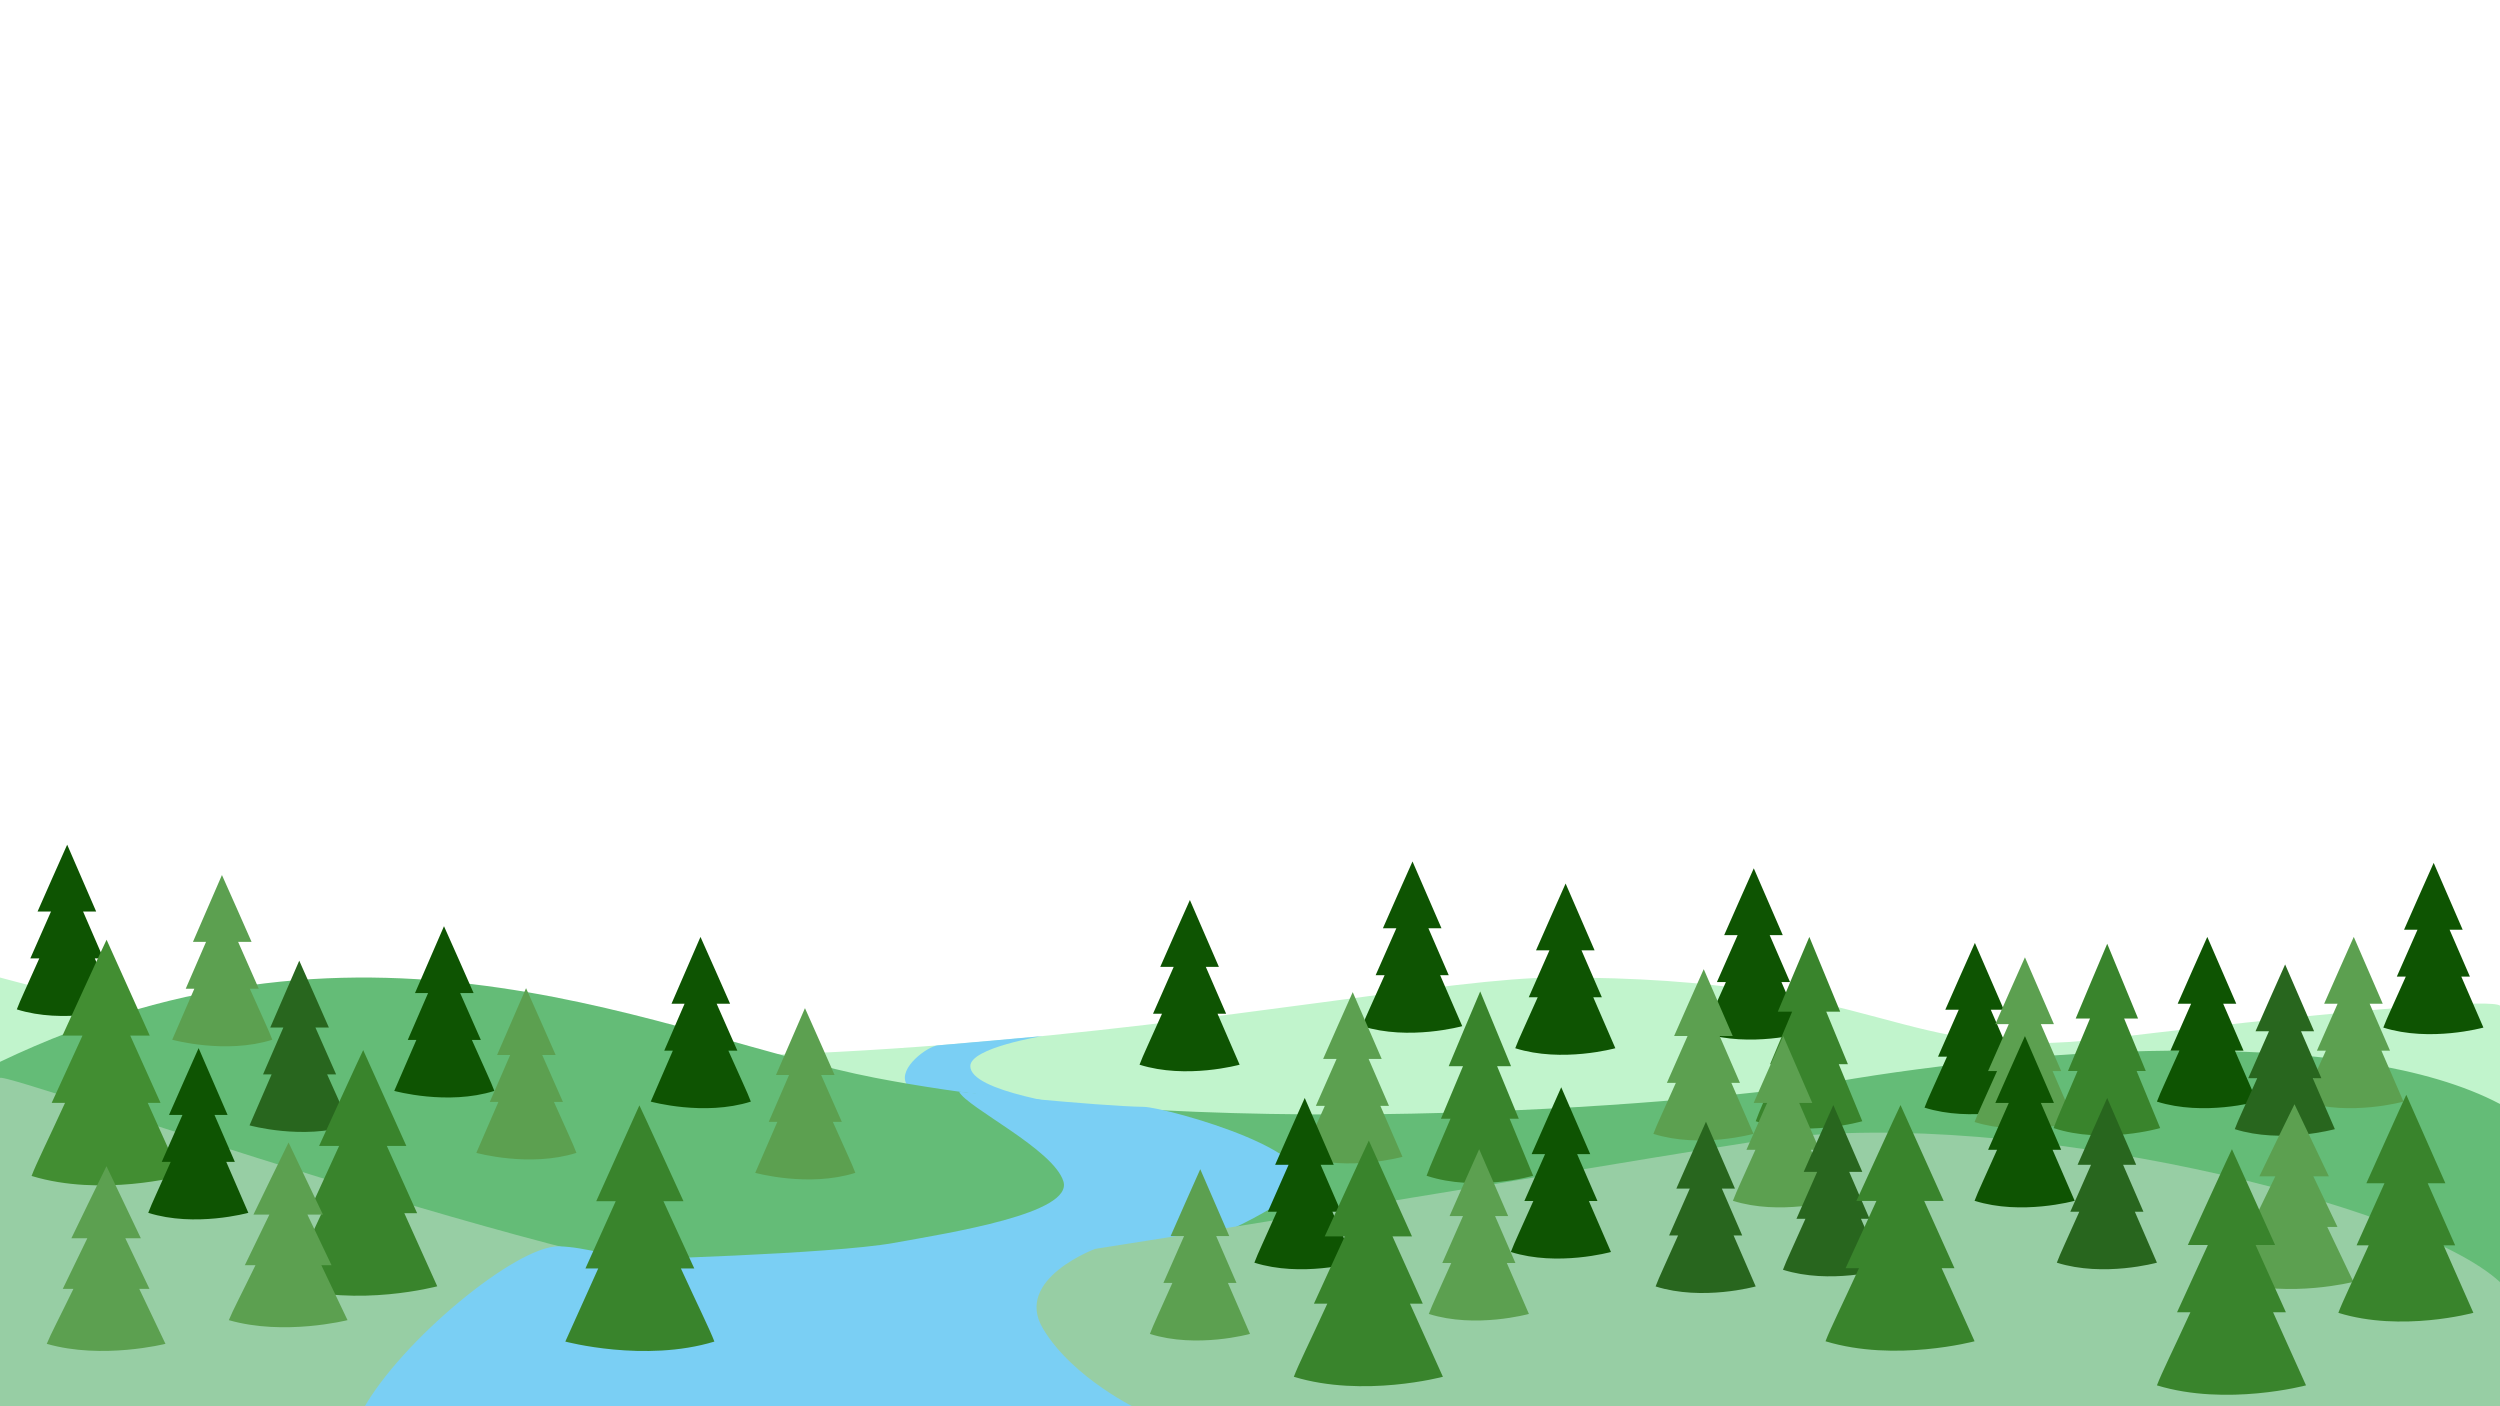 <?xml version="1.0" encoding="UTF-8"?>
<svg xmlns="http://www.w3.org/2000/svg" viewBox="0 0 3840 2160">
  <defs>
    <style>
      .cls-1 {
        fill: #428e32;
      }

      .cls-2 {
        fill: #39842c;
      }

      .cls-3 {
        fill: #7acff4;
      }

      .cls-4 {
        fill: #64bc77;
      }

      .cls-5 {
        fill: #97cea4;
      }

      .cls-6 {
        fill: #0e5402;
      }

      .cls-7 {
        fill: #5ca050;
      }

      .cls-8 {
        fill: #c1f4cc;
      }

      .cls-9 {
        fill: #28661e;
      }
    </style>
  </defs>
  <g id="montagne_millieu">
    <path class="cls-8" d="M0,1846.83c0-99.88,0-215.87,0-345.34,1001.69,274.39,2076.54.8,2388.89,0,514.81-1.32,520.03,132.71,847.86,93.58,422.2-50.4,591.87-59.77,603.25-50.4,0,22.04,0,302.15,0,302.15H319.64S0,1846.83,0,1846.83Z"/>
    <path class="cls-3" d="M1391.94,1664.22c-12.33-24.46,33.38-57.41,48.71-58.57,15.34-1.16,160.52-14.21,160.52-14.21,0,0-110.76,17.88-110.76,46.1,0,39.3,152.57,60.4,207.02,69.28,32.53,5.3-293.16-18.14-305.49-42.6Z"/>
    <path class="cls-4" d="M0,2002.3c0-99.88,0-241.84,0-371.31,573.19-274.36,1026.35-36.99,1343.86,24.46,546.17,105.71,1303.16,35.72,1473.52,6.37,326.63-56.28,801.5-83.23,1022.62,33.91,0,22.04,0,306.57,0,306.57H319.64S0,2002.3,0,2002.3Z"/>
    <path class="cls-3" d="M964.56,1934.12c-12.83,1.31,312.81-7.82,407.55-24.86,88.45-15.91,276.67-45.47,261.26-94.79-15.41-49.32-147.96-113.21-160.29-137.67,11.94,1.21,210.39,22.02,284.08,23.35,32.95.6,311.36,76.42,225.33,136.28-74.75,52.02-160.68,79.76-160.68,79.76,0,0-298.21,67.32-495.93,76.97-215.02,10.5-357.98-45.04-361.31-59.04Z"/>
    <path class="cls-5" d="M3840,2165.68c0-99.88,0-66.89,0-196.36-132.37-122.54-745.82-267.43-1112.01-220.5-165.52,21.21-1379.76,236.79-1529.01,230.51C906.12,1967.01,11.37,1646.28,0,1655.66,0,1677.7,0,2165.68,0,2165.68h3840Z"/>
    <path class="cls-3" d="M557.13,2165.68c58.57-106.2,236.28-252.79,301.53-251.3,76.87,1.76,207.12,61.1,339.66,61.1,92.6,0,486.29-58.19,486.29-58.19,0,0-128.7,46.63-82.46,123.69,46.24,77.07,147.97,124.69,147.97,124.69H557.13Z"/>
  </g>
  <g id="sapin">
    <path class="cls-6" d="M179.58,1550.42l-33.95-78.29h13.2l-31.23-72.03h20.1l-44.52-102.67c-1.45,2.68-45.49,102.67-45.49,102.67h20.65c-15.23,34.45-31.78,72.03-31.78,72.03h13.78c-17.89,40.5-29.63,64.86-34.53,78.29,71.75,22.74,153.76,0,153.76,0Z"/>
    <path class="cls-6" d="M2770.21,1586.7l-33.95-78.29h13.2l-31.23-72.03h20.1l-44.52-102.67c-1.45,2.68-45.49,102.67-45.49,102.67h20.65c-15.23,34.45-31.78,72.03-31.78,72.03h13.78c-17.89,40.5-29.63,64.86-34.53,78.29,71.75,22.74,153.76,0,153.76,0Z"/>
    <path class="cls-6" d="M3814.53,1578.36l-33.95-78.29h13.2l-31.23-72.03h20.1l-44.52-102.67c-1.45,2.68-45.49,102.67-45.49,102.67h20.65c-15.23,34.45-31.78,72.03-31.78,72.03h13.78c-17.89,40.5-29.63,64.86-34.53,78.29,71.75,22.74,153.76,0,153.76,0Z"/>
    <path class="cls-6" d="M2481.18,1610.07l-33.95-78.29h13.2l-31.23-72.03h20.1l-44.52-102.67c-1.45,2.68-45.49,102.67-45.49,102.67h20.65c-15.23,34.45-31.78,72.03-31.78,72.03h13.78c-17.89,40.5-29.63,64.86-34.53,78.29,71.75,22.74,153.76,0,153.76,0Z"/>
    <path class="cls-6" d="M2246.01,1576.18l-33.95-78.29h13.2l-31.23-72.03h20.1l-44.52-102.67c-1.45,2.68-45.49,102.67-45.49,102.67h20.65c-15.23,34.45-31.78,72.03-31.78,72.03h13.78c-17.89,40.5-29.63,64.86-34.53,78.29,71.75,22.74,153.76,0,153.76,0Z"/>
    <path id="nope" class="cls-6" d="M1904.07,1635.38l-33.95-78.29h13.2l-31.23-72.03h20.1l-44.52-102.67c-1.45,2.68-45.49,102.67-45.49,102.67h20.65c-15.23,34.45-31.78,72.03-31.78,72.03h13.78c-17.89,40.5-29.63,64.86-34.53,78.29,71.75,22.74,153.76,0,153.76,0Z"/>
    <path class="cls-6" d="M3466.8,1692.07l-33.95-78.29h13.2l-31.23-72.03h20.1l-44.52-102.67c-1.45,2.68-45.49,102.67-45.49,102.67h20.65c-15.23,34.45-31.78,72.03-31.78,72.03h13.78c-17.89,40.5-29.63,64.86-34.53,78.29,71.75,22.74,153.76,0,153.76,0Z"/>
    <path class="cls-7" d="M3691.79,1692.07l-33.95-78.29h13.2l-31.23-72.03h20.1l-44.52-102.67c-1.45,2.68-45.49,102.67-45.49,102.67h20.65c-15.23,34.45-31.78,72.03-31.78,72.03h13.78c-17.89,40.5-29.63,64.86-34.53,78.29,71.75,22.74,153.76,0,153.76,0Z"/>
    <path class="cls-9" d="M3586.35,1734.37l-33.95-78.29h13.2l-31.23-72.03h20.1l-44.52-102.67c-1.45,2.68-45.49,102.67-45.49,102.67h20.65c-15.23,34.45-31.78,72.03-31.78,72.03h13.78c-17.89,40.5-29.63,64.86-34.53,78.29,71.75,22.74,153.76,0,153.76,0Z"/>
    <path class="cls-6" d="M3109.83,1701.32l-33.95-78.29h13.2l-31.23-72.03h20.1l-44.52-102.67c-1.45,2.68-45.49,102.67-45.49,102.67h20.65c-15.23,34.45-31.78,72.03-31.78,72.03h13.78c-17.89,40.5-29.63,64.86-34.53,78.29,71.75,22.74,153.76,0,153.76,0Z"/>
    <path class="cls-7" d="M2154.19,1776.89l-33.95-78.29h13.2l-31.23-72.03h20.1l-44.52-102.67c-1.45,2.68-45.49,102.67-45.49,102.67h20.65c-15.23,34.45-31.78,72.03-31.78,72.03h13.78c-17.89,40.5-29.63,64.86-34.53,78.29,71.75,22.74,153.76,0,153.76,0Z"/>
    <path class="cls-7" d="M3186.71,1723.41l-33.95-78.29h13.2l-31.23-72.03h20.1l-44.52-102.67c-1.45,2.68-45.49,102.67-45.49,102.67h20.65c-15.23,34.45-31.78,72.03-31.78,72.03h13.78c-17.89,40.5-29.63,64.86-34.53,78.29,71.75,22.74,153.76,0,153.76,0Z"/>
    <path class="cls-2" d="M2354.94,1805.96l-36.15-87.62h14.06l-33.26-80.61h21.41l-47.4-114.9c-1.55,3-48.44,114.9-48.44,114.9h21.99c-16.22,38.56-33.84,80.61-33.84,80.61h14.68c-19.05,45.33-31.55,72.59-36.77,87.62,76.4,25.45,163.72,0,163.72,0Z"/>
    <path class="cls-2" d="M2860.48,1722.2l-36.15-87.62h14.06l-33.26-80.61h21.41l-47.4-114.9c-1.55,3-48.44,114.9-48.44,114.9h21.99c-16.22,38.56-33.84,80.61-33.84,80.61h14.68c-19.05,45.33-31.55,72.59-36.77,87.62,76.4,25.45,163.72,0,163.72,0Z"/>
    <path class="cls-2" d="M3318.03,1732.72l-36.15-87.62h14.06l-33.26-80.61h21.41l-47.4-114.9c-1.55,3-48.44,114.9-48.44,114.9h21.99c-16.22,38.56-33.84,80.61-33.84,80.61h14.68c-19.05,45.33-31.55,72.59-36.77,87.62,76.4,25.45,163.72,0,163.72,0Z"/>
    <path class="cls-7" d="M2693.34,1741.61l-33.95-78.29h13.2l-31.23-72.03h20.1l-44.52-102.67c-1.45,2.68-45.49,102.67-45.49,102.67h20.65c-15.23,34.45-31.78,72.03-31.78,72.03h13.78c-17.89,40.5-29.63,64.86-34.53,78.29,71.75,22.74,153.76,0,153.76,0Z"/>
    <path class="cls-6" d="M605.57,1675.64l33.95-78.29h-13.2s31.23-72.03,31.23-72.03h-20.1s44.52-102.67,44.52-102.67c1.45,2.68,45.49,102.67,45.49,102.67h-20.65c15.23,34.45,31.78,72.03,31.78,72.03h-13.78c17.89,40.5,29.63,64.86,34.53,78.29-71.75,22.74-153.76,0-153.76,0Z"/>
    <path class="cls-7" d="M264.51,1597.03l33.95-78.29h-13.2s31.23-72.03,31.23-72.03h-20.1s44.52-102.67,44.52-102.67c1.45,2.68,45.49,102.67,45.49,102.67h-20.65c15.23,34.45,31.78,72.03,31.78,72.03h-13.78c17.89,40.5,29.63,64.86,34.53,78.29-71.75,22.74-153.76,0-153.76,0Z"/>
    <path class="cls-9" d="M383.25,1728.57l33.95-78.29h-13.2s31.23-72.03,31.23-72.03h-20.1s44.52-102.67,44.52-102.67c1.45,2.68,45.49,102.67,45.49,102.67h-20.65c15.23,34.45,31.78,72.03,31.78,72.03h-13.78c17.89,40.5,29.63,64.86,34.53,78.29-71.75,22.74-153.76,0-153.76,0Z"/>
    <path class="cls-6" d="M999.54,1692.07l33.95-78.29h-13.2s31.23-72.03,31.23-72.03h-20.1s44.52-102.67,44.52-102.67c1.45,2.68,45.49,102.67,45.49,102.67h-20.65c15.23,34.45,31.78,72.03,31.78,72.03h-13.78c17.89,40.5,29.63,64.86,34.53,78.29-71.75,22.74-153.76,0-153.76,0Z"/>
    <path class="cls-7" d="M1160.02,1801.49l33.95-78.29h-13.2s31.23-72.03,31.23-72.03h-20.1s44.52-102.67,44.52-102.67c1.45,2.68,45.49,102.67,45.49,102.67h-20.65c15.23,34.45,31.78,72.03,31.78,72.03h-13.78c17.89,40.5,29.63,64.86,34.53,78.29-71.75,22.74-153.76,0-153.76,0Z"/>
    <path class="cls-7" d="M731.62,1770.81l33.95-78.29h-13.2s31.23-72.03,31.23-72.03h-20.1s44.52-102.67,44.52-102.67c1.45,2.68,45.49,102.67,45.49,102.67h-20.65c15.23,34.45,31.78,72.03,31.78,72.03h-13.78c17.89,40.5,29.63,64.86,34.53,78.29-71.75,22.74-153.76,0-153.76,0Z"/>
    <path class="cls-2" d="M868.32,2060.66l50.56-112.28h-19.66s46.51-103.3,46.51-103.3h-29.94s66.3-147.25,66.3-147.25c2.16,3.85,67.74,147.25,67.74,147.25h-30.75c22.68,49.41,47.33,103.3,47.33,103.3h-20.53c26.64,58.09,44.13,93.02,51.42,112.28-106.85,32.62-228.98,0-228.98,0Z"/>
    <path class="cls-6" d="M3186.71,1844.43l-33.95-78.29h13.2l-31.23-72.03h20.1l-44.52-102.67c-1.45,2.68-45.49,102.67-45.49,102.67h20.65c-15.23,34.45-31.78,72.03-31.78,72.03h13.78c-17.89,40.5-29.63,64.86-34.53,78.29,71.75,22.74,153.76,0,153.76,0Z"/>
    <path class="cls-6" d="M2474.45,1923.04l-33.95-78.29h13.2l-31.23-72.03h20.1l-44.52-102.67c-1.45,2.68-45.49,102.67-45.49,102.67h20.65c-15.23,34.45-31.78,72.03-31.78,72.03h13.78c-17.89,40.5-29.63,64.86-34.53,78.29,71.75,22.74,153.76,0,153.76,0Z"/>
    <path class="cls-7" d="M2815.51,1844.43l-33.95-78.29h13.2l-31.23-72.03h20.1l-44.52-102.67c-1.45,2.68-45.49,102.67-45.49,102.67h20.65c-15.23,34.45-31.78,72.03-31.78,72.03h13.78c-17.89,40.5-29.63,64.86-34.53,78.29,71.75,22.74,153.76,0,153.76,0Z"/>
    <path class="cls-9" d="M3313.05,1939.47l-33.95-78.29h13.2l-31.23-72.03h20.1l-44.52-102.67c-1.45,2.68-45.49,102.67-45.49,102.67h20.65c-15.23,34.45-31.78,72.03-31.78,72.03h13.78c-17.89,40.5-29.63,64.86-34.53,78.29,71.75,22.74,153.76,0,153.76,0Z"/>
    <path class="cls-9" d="M2892.38,1950.34l-33.95-78.29h13.2l-31.23-72.03h20.1l-44.52-102.67c-1.45,2.68-45.49,102.67-45.49,102.67h20.65c-15.23,34.45-31.78,72.03-31.78,72.03h13.78c-17.89,40.5-29.63,64.86-34.53,78.29,71.75,22.74,153.76,0,153.76,0Z"/>
    <path class="cls-9" d="M2696.76,1975.97l-33.95-78.29h13.2l-31.23-72.03h20.1l-44.52-102.67c-1.45,2.68-45.49,102.67-45.49,102.67h20.65c-15.23,34.45-31.78,72.03-31.78,72.03h13.78c-17.89,40.5-29.63,64.86-34.53,78.29,71.75,22.74,153.76,0,153.76,0Z"/>
    <path class="cls-6" d="M2080.48,1939.47l-33.95-78.29h13.2l-31.23-72.03h20.1l-44.52-102.67c-1.45,2.68-45.49,102.67-45.49,102.67h20.65c-15.23,34.45-31.78,72.03-31.78,72.03h13.78c-17.89,40.5-29.63,64.86-34.53,78.29,71.75,22.74,153.76,0,153.76,0Z"/>
    <path class="cls-7" d="M3614.91,1968.99l-40.25-84.44h15.66l-37.04-77.69h23.84l-52.79-110.74c-1.72,2.9-53.94,110.74-53.94,110.74h24.48c-18.06,37.16-37.68,77.69-37.68,77.69h16.34c-21.21,43.69-35.14,69.96-40.94,84.44,85.08,24.53,182.32,0,182.32,0Z"/>
    <path class="cls-7" d="M1920,2048.89l-33.95-78.29h13.2l-31.23-72.03h20.1l-44.52-102.67c-1.45,2.68-45.49,102.67-45.49,102.67h20.65c-15.23,34.45-31.78,72.03-31.78,72.03h13.78c-17.89,40.5-29.63,64.86-34.53,78.29,71.75,22.74,153.76,0,153.76,0Z"/>
    <path class="cls-7" d="M2348.4,2018.21l-33.95-78.29h13.2l-31.23-72.03h20.1l-44.52-102.67c-1.45,2.68-45.49,102.67-45.49,102.67h20.65c-15.23,34.45-31.78,72.03-31.78,72.03h13.78c-17.89,40.5-29.63,64.86-34.53,78.29,71.75,22.74,153.76,0,153.76,0Z"/>
    <path class="cls-2" d="M3799.11,2016.51l-45.79-103.64h17.81l-42.13-95.35h27.12l-60.05-135.91c-1.96,3.55-61.36,135.91-61.36,135.91h27.85c-20.54,45.61-42.87,95.35-42.87,95.35h18.59c-24.13,53.62-39.97,85.86-46.57,103.64,96.78,30.11,207.4,0,207.4,0Z"/>
    <path class="cls-2" d="M3542.03,2127.92l-50.56-112.28h19.66l-46.51-103.3h29.94l-66.3-147.25c-2.16,3.85-67.74,147.25-67.74,147.25h30.75c-22.68,49.41-47.33,103.3-47.33,103.3h20.53c-26.64,58.09-44.13,93.02-51.42,112.28,106.85,32.62,228.98,0,228.98,0Z"/>
    <path class="cls-2" d="M2216.29,2114.73l-50.56-112.28h19.66l-46.51-103.3h29.94l-66.3-147.25c-2.16,3.85-67.74,147.25-67.74,147.25h30.75c-22.68,49.41-47.33,103.3-47.33,103.3h20.53c-26.64,58.09-44.13,93.02-51.42,112.28,106.85,32.62,228.98,0,228.98,0Z"/>
    <path class="cls-1" d="M277.47,1806.27l-50.56-112.28h19.66l-46.51-103.3h29.94l-66.3-147.25c-2.16,3.85-67.74,147.25-67.74,147.25h30.75c-22.68,49.41-47.33,103.3-47.33,103.3h20.53c-26.64,58.09-44.13,93.02-51.42,112.28,106.85,32.62,228.98,0,228.98,0Z"/>
    <path class="cls-2" d="M3032.95,2060.19l-50.56-112.28h19.66l-46.51-103.3h29.94l-66.3-147.25c-2.16,3.85-67.74,147.25-67.74,147.25h30.75c-22.68,49.41-47.33,103.3-47.33,103.3h20.53c-26.64,58.09-44.13,93.02-51.42,112.28,106.85,32.62,228.98,0,228.98,0Z"/>
    <path class="cls-7" d="M254.14,2064.13l-40.25-84.44h15.66l-37.04-77.69h23.84l-52.79-110.74c-1.72,2.9-53.94,110.74-53.94,110.74h24.48c-18.06,37.16-37.68,77.69-37.68,77.69h16.34c-21.21,43.69-35.14,69.96-40.94,84.44,85.08,24.53,182.32,0,182.32,0Z"/>
    <path class="cls-2" d="M671.62,1975.77l-50.56-112.28h19.66l-46.51-103.3h29.94l-66.3-147.25c-2.16,3.85-67.74,147.25-67.74,147.25h30.75c-22.68,49.41-47.33,103.3-47.33,103.3h20.53c-26.64,58.09-44.13,93.02-51.42,112.28,106.85,32.62,228.98,0,228.98,0Z"/>
    <path class="cls-7" d="M533.8,2027.75l-40.25-84.44h15.66l-37.04-77.69h23.84l-52.79-110.74c-1.72,2.9-53.94,110.74-53.94,110.74h24.48c-18.06,37.16-37.68,77.69-37.68,77.69h16.34c-21.21,43.69-35.14,69.96-40.94,84.44,85.08,24.53,182.32,0,182.32,0Z"/>
    <path class="cls-6" d="M381.47,1862.9l-33.95-78.29h13.2l-31.23-72.03h20.1l-44.52-102.67c-1.45,2.68-45.49,102.67-45.49,102.67h20.65c-15.23,34.45-31.78,72.03-31.78,72.03h13.78c-17.89,40.5-29.63,64.86-34.53,78.29,71.75,22.74,153.76,0,153.76,0Z"/>
  </g>
</svg>